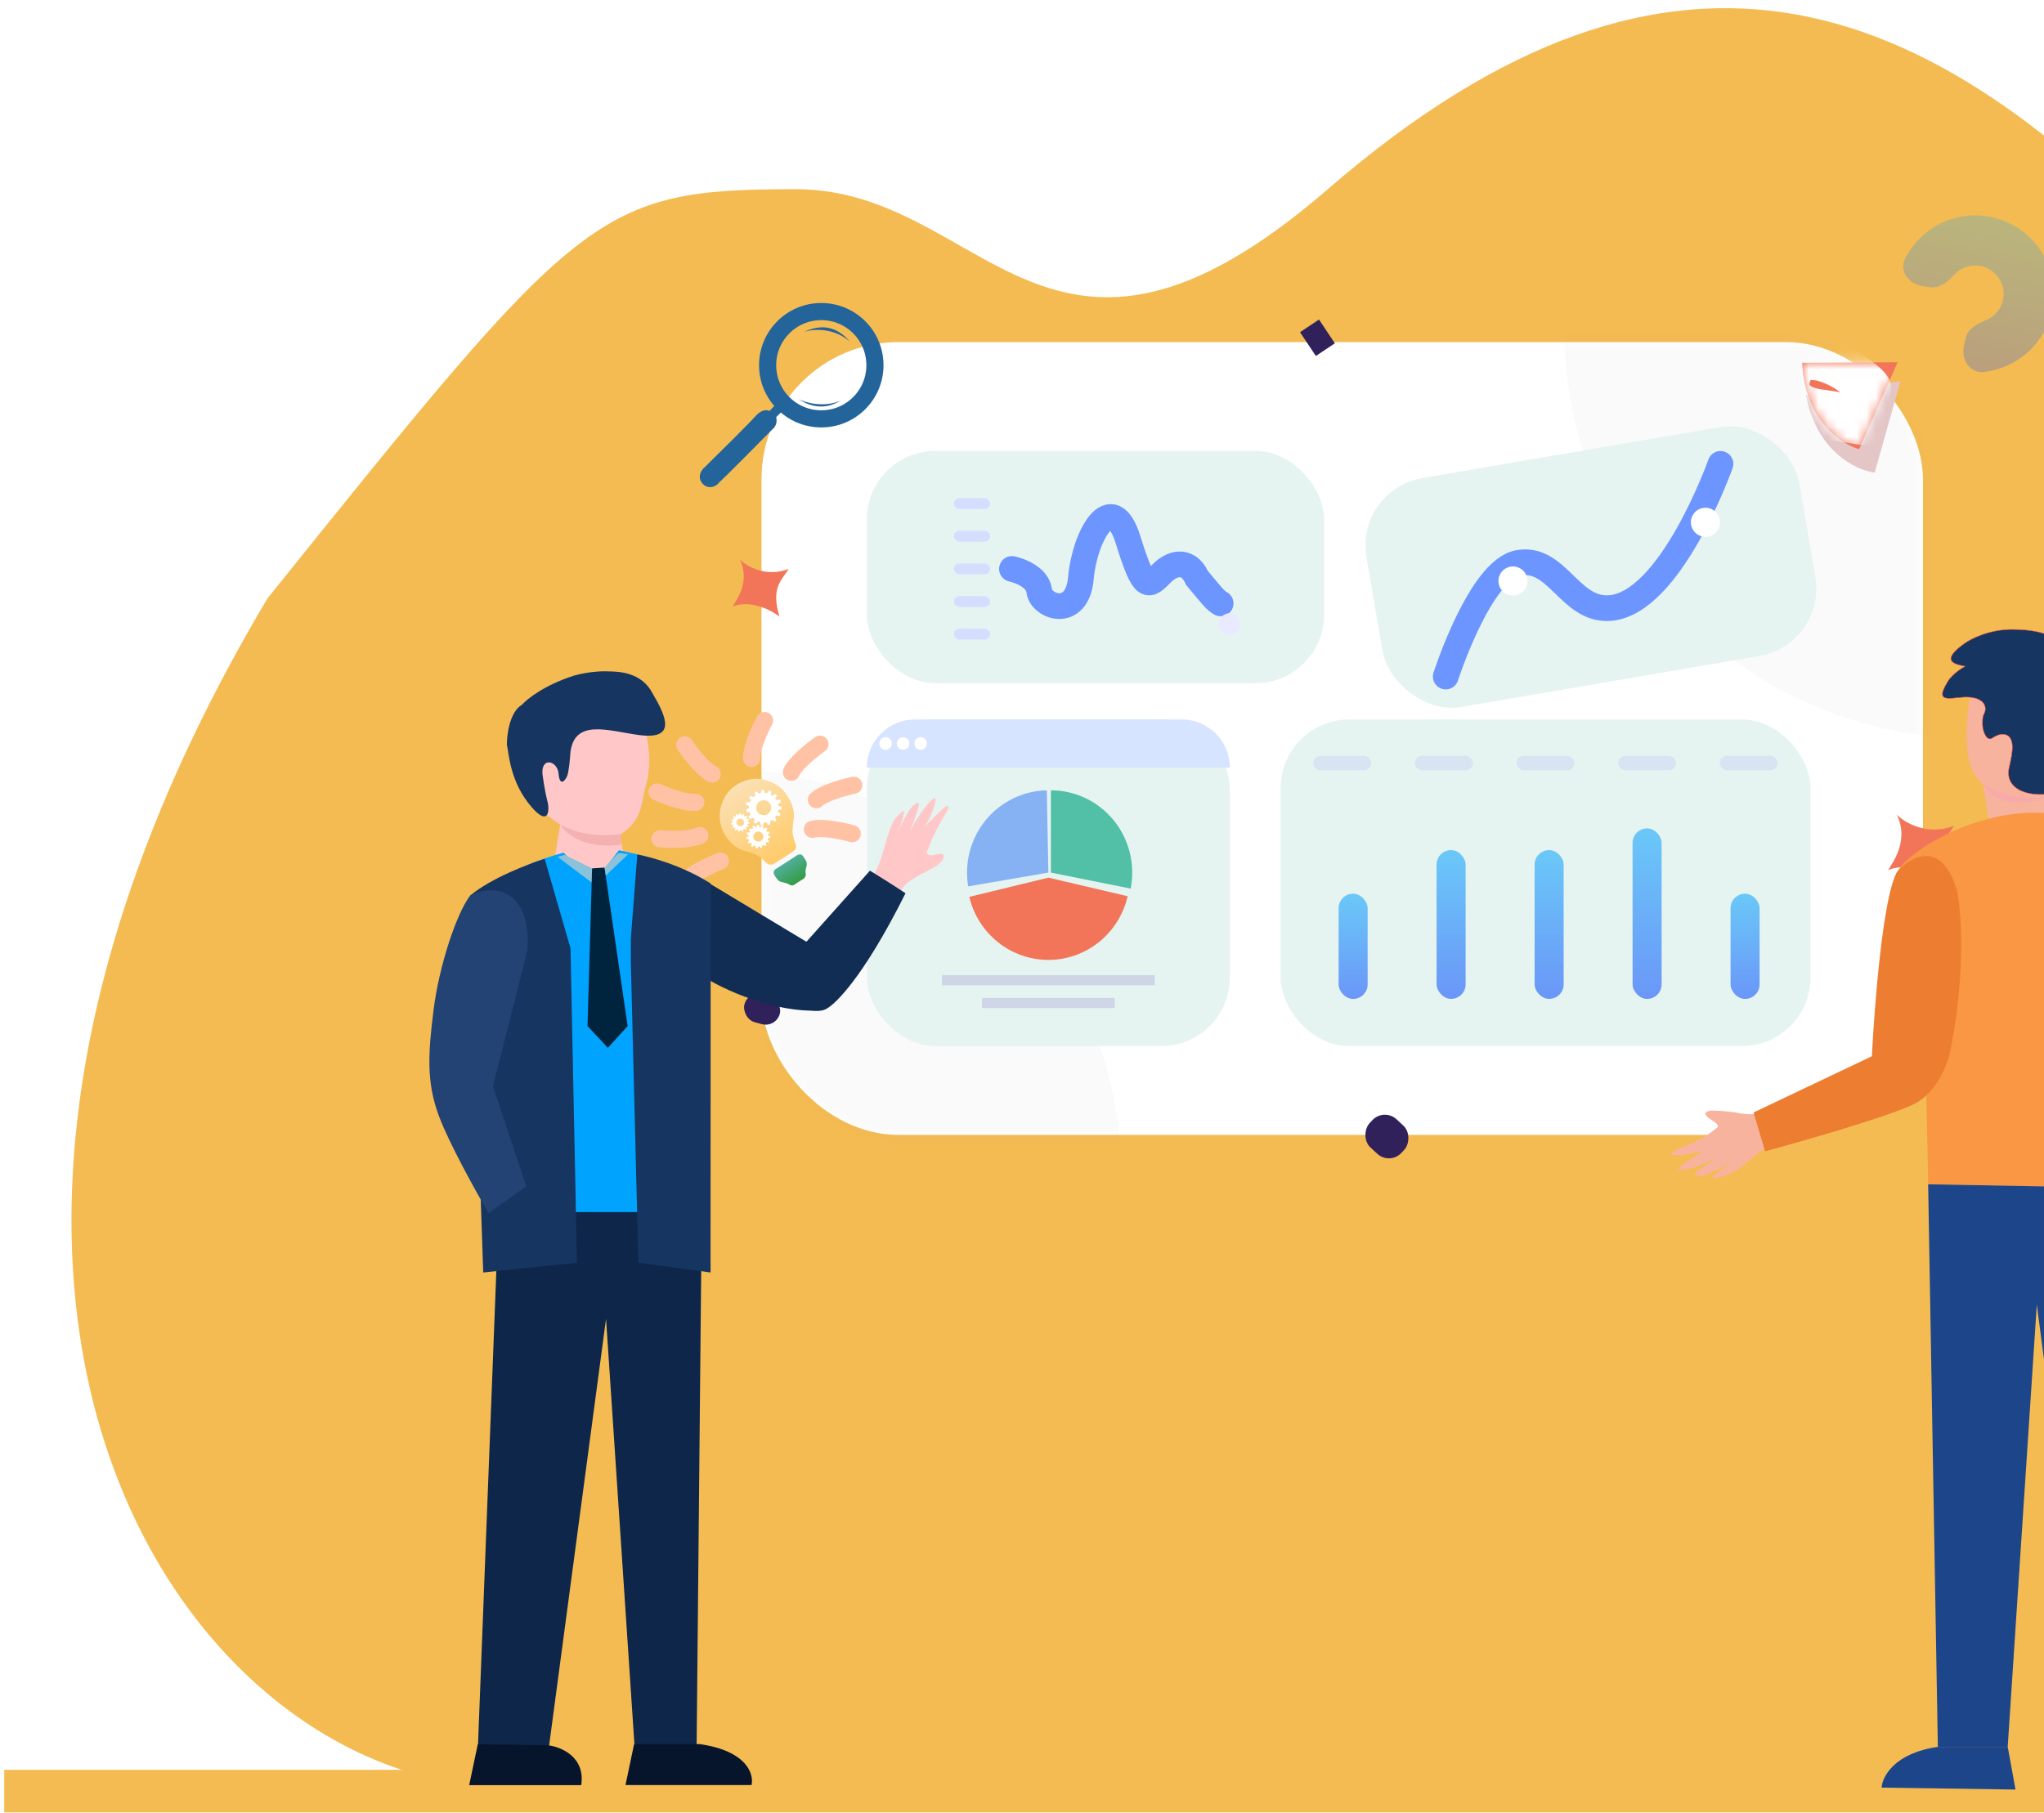 <svg width="213" height="189" viewBox="0 0 213 189" fill="none" xmlns="http://www.w3.org/2000/svg">
<rect x="2.226" y="186.259" width="261.129" height="0.87" fill="#C4C4C4" stroke="#F4BB53" stroke-width="3.57"/>
<path d="M138.366 19.72C109.091 45.063 102.709 19.72 82.933 19.72C62.164 19.72 60.488 21.804 28.212 61.949L27.863 62.383C-16.241 136.529 20.079 186.253 52.66 186.253H217.973C263.073 186.253 263.153 122.111 251.918 99.358C239.219 73.638 247.344 49.437 229.208 29.528C201.974 -0.369 174.96 -11.958 138.366 19.72Z" fill="#F4BB53"/>
<path fill-rule="evenodd" clip-rule="evenodd" d="M146.938 75.276C146.938 75.873 146.891 76.457 146.803 77.025C146.27 80.391 144.22 83.284 141.333 85.062H127.915C127.429 84.762 126.967 84.433 126.527 84.071C125.584 83.289 124.765 82.371 124.103 81.35C123.57 80.523 123.142 79.63 122.838 78.683C122.75 78.403 122.668 78.124 122.603 77.84C122.533 77.556 122.48 77.272 122.434 76.98C122.346 76.424 122.305 75.852 122.305 75.272C122.305 74.366 122.416 73.486 122.621 72.638H146.628C146.78 73.267 146.879 73.918 146.92 74.58C146.932 74.811 146.938 75.041 146.938 75.276Z" fill="#F67459"/>
<path fill-rule="evenodd" clip-rule="evenodd" d="M146.936 75.271C146.936 75.868 146.889 76.453 146.801 77.02C146.268 80.387 144.219 83.28 141.331 85.058H127.908C127.422 84.758 126.959 84.428 126.52 84.066C125.577 83.284 124.757 82.367 124.095 81.35C124.036 81.264 123.937 81.169 123.808 81.078C123.855 81.095 123.908 81.111 123.954 81.124C127.275 82.161 131.551 82.626 135.287 81.827C141.7 80.457 142.262 76.486 141.033 72.642H146.62C146.772 73.271 146.872 73.921 146.913 74.584C146.93 74.811 146.936 75.041 146.936 75.271Z" fill="#F67459"/>
<path fill-rule="evenodd" clip-rule="evenodd" d="M146.402 72.641C146.402 72.641 145.196 73.065 142.285 73.394C141.483 73.485 140.552 73.567 139.48 73.633C138.098 73.715 136.487 73.769 134.619 73.769C132.856 73.769 131.316 73.719 129.986 73.645C129.775 73.633 129.576 73.62 129.377 73.608C124.698 73.295 122.829 72.641 122.829 72.641C136.762 72.262 146.402 72.641 146.402 72.641Z" fill="#1B1A60"/>
<path d="M117.809 64.187C125.892 63.792 135.104 68.15 135.104 68.15C135.104 68.15 127.022 64.981 130.026 64.187C133.037 63.393 141.072 64.866 141.072 64.866L142.431 66.961L136.416 71.451L130.776 71.583L117.809 64.187Z" fill="url(#paint0_linear_1848_7226)"/>
<path d="M130.969 72.114C130.969 72.64 121.007 77.003 115.367 76.077C114.682 75.962 114.348 75.595 114.301 75.081C114.143 73.373 117.112 70.081 120.439 69.471C122.372 69.118 124.685 69.504 126.647 70.085C129.078 70.805 130.969 71.826 130.969 72.114Z" fill="url(#paint1_linear_1848_7226)"/>
<path opacity="0.5" d="M118.369 69.205C123.635 68.279 131.658 72.95 131.658 72.95L132.279 72.111L122.504 68.147L118.369 69.205Z" fill="url(#paint2_linear_1848_7226)"/>
<path d="M157.284 70.13C157.284 70.764 146.092 73.571 140.68 72.073C140.44 72.007 140.206 71.929 139.989 71.847C134.912 69.867 140.177 67.093 140.177 67.093H142.994C146.742 66.883 149.547 67.044 151.632 67.385C156.148 68.118 157.284 69.682 157.284 70.13Z" fill="url(#paint3_linear_1848_7226)"/>
<path d="M127.246 64.19C131.575 61.725 141.074 64.861 141.074 64.861C141.074 64.861 130.655 66.388 128.822 65.425C126.995 64.462 127.246 64.19 127.246 64.19Z" fill="url(#paint4_linear_1848_7226)"/>
<path opacity="0.4" d="M121.834 68.377C121.91 68.665 121.641 68.97 121.12 69.274L121.834 68.377Z" fill="url(#paint5_linear_1848_7226)"/>
<path opacity="0.4" d="M120.693 67.382C120.412 67.316 120.043 67.217 119.563 67.086C119.388 67.036 119.212 66.995 119.037 66.958C119.651 67.061 120.225 67.197 120.693 67.382Z" fill="url(#paint6_linear_1848_7226)"/>
<path d="M153.011 72.792C153.028 73.273 152.771 73.632 152.337 73.883C150.627 74.879 146.205 74.22 145.262 73.134C144.653 72.43 144.472 71.911 144.513 71.537C144.589 70.747 145.614 70.57 145.614 70.57C145.614 70.57 145.321 69.911 145.977 69.306C146.035 69.249 146.106 69.195 146.182 69.142C146.598 68.849 148.044 69.084 149.497 69.656C151.225 70.335 152.97 71.487 153.011 72.792Z" fill="url(#paint7_linear_1848_7226)"/>
<path opacity="0.5" d="M151.301 72.378C151.026 72.16 145.468 70.028 144.507 71.53C144.583 70.74 145.608 70.563 145.608 70.563C145.608 70.563 145.315 69.905 145.971 69.3C145.755 70.555 150.282 71.555 151.301 72.378Z" fill="url(#paint8_linear_1848_7226)"/>
<path opacity="0.4" d="M151.6 72.473C151.559 72.461 151.477 72.436 151.349 72.395C151.477 72.436 151.565 72.461 151.6 72.473Z" fill="url(#paint9_linear_1848_7226)"/>
<path opacity="0.5" d="M152.736 72.674C152.747 73.131 152.507 73.468 152.097 73.707C152.449 72.843 152.402 71.349 149.415 69.715C151.049 70.357 152.7 71.448 152.736 72.674Z" fill="url(#paint10_linear_1848_7226)"/>
<path d="M140.743 64.186C139.238 64.055 138.488 64.981 137.358 64.318C137.358 64.318 135.853 63.66 135.103 62.733C135.015 62.631 134.968 62.536 134.951 62.45C134.804 61.779 136.421 61.593 136.784 60.91C136.79 60.902 136.796 60.894 136.796 60.886C137.059 60.334 138.605 59.972 140.351 60.301C140.567 61.244 140.433 61.762 140.31 62.013L141.294 60.548C141.745 60.696 142.19 60.894 142.623 61.153C145.065 62.598 142.248 64.318 140.743 64.186Z" fill="url(#paint11_linear_1848_7226)"/>
<path opacity="0.5" d="M140.171 62.593C140.148 62.576 140.084 62.531 139.979 62.466C140.101 62.523 140.159 62.576 140.171 62.593Z" fill="url(#paint12_linear_1848_7226)"/>
<path d="M139.005 62.925C139.321 63.11 139.538 62.85 139.959 62.888C140.387 62.925 141.183 62.439 140.492 62.027C139.801 61.616 138.952 61.727 138.847 61.953C138.741 62.176 138.156 62.213 138.366 62.476C138.583 62.739 139.005 62.925 139.005 62.925Z" fill="#FFF764"/>
<path d="M140.306 62.013C140.248 62.14 140.183 62.194 140.177 62.202L140.306 62.013Z" fill="#FFF764"/>
<path opacity="0.4" d="M151.638 67.384C143.984 69.215 141.454 71.216 140.68 72.076C140.44 72.01 140.206 71.932 139.989 71.849C134.912 69.87 140.177 67.096 140.177 67.096H142.994C146.748 66.882 149.553 67.042 151.638 67.384Z" fill="url(#paint13_linear_1848_7226)"/>
<path opacity="0.4" d="M142.194 65.401C142.363 65.314 142.574 65.199 142.832 65.055C142.92 65.006 143.014 64.956 143.113 64.915C142.738 65.059 142.41 65.224 142.194 65.401Z" fill="url(#paint14_linear_1848_7226)"/>
<path d="M139.181 68.216C145.576 68.582 155.228 66.067 153.975 65.508C152.903 65.026 147 63.512 145.02 64.026C144.575 64.141 144.212 64.347 143.972 64.697C143.972 64.697 142.783 64.886 141.424 65.22C140.803 65.372 140.13 65.561 139.503 65.779C138.911 65.985 138.361 66.22 137.945 66.479C137.359 66.841 137.037 67.244 137.242 67.668C137.242 67.668 137.242 67.668 137.242 67.672C137.395 67.977 138.097 68.15 139.181 68.216Z" fill="url(#paint15_linear_1848_7226)"/>
<path opacity="0.4" d="M151.58 65.323C151.522 65.315 151.434 65.303 151.322 65.291C151.434 65.307 151.522 65.315 151.58 65.323Z" fill="url(#paint16_linear_1848_7226)"/>
<path opacity="0.5" d="M141.426 65.222C144.794 64.547 149.883 65.115 151.295 65.288C149.86 65.099 144.852 64.411 145.016 64.024C144.571 64.14 144.208 64.345 143.968 64.695C143.968 64.699 142.779 64.885 141.426 65.222Z" fill="url(#paint17_linear_1848_7226)"/>
<path d="M139.089 68.298C138.111 68.211 137.625 68.812 136.893 68.384C136.893 68.384 135.915 67.956 135.429 67.355C135.37 67.29 135.341 67.224 135.329 67.17C135.235 66.734 136.284 66.615 136.518 66.17C136.518 66.166 136.524 66.158 136.524 66.154C136.694 65.796 137.701 65.561 138.831 65.775C138.972 66.388 138.884 66.726 138.802 66.886L139.441 65.936C139.733 66.03 140.026 66.162 140.307 66.326C141.9 67.269 140.067 68.384 139.089 68.298Z" fill="url(#paint18_linear_1848_7226)"/>
<path opacity="0.5" d="M138.722 67.268C138.71 67.26 138.663 67.227 138.598 67.186C138.675 67.227 138.71 67.26 138.722 67.268Z" fill="url(#paint19_linear_1848_7226)"/>
<path d="M137.956 67.481C138.161 67.601 138.302 67.432 138.577 67.457C138.852 67.481 139.374 67.164 138.923 66.897C138.472 66.629 137.921 66.704 137.851 66.847C137.781 66.992 137.4 67.016 137.54 67.185C137.681 67.358 137.956 67.481 137.956 67.481Z" fill="#FFF764"/>
<path d="M138.81 66.891C138.769 66.974 138.733 67.011 138.728 67.015L138.81 66.891Z" fill="#FFF764"/>
<path d="M141.349 78.011C140.078 78.328 138.725 78.307 137.378 78.056C132.066 77.06 126.959 72.459 128.399 70.887C129.337 69.87 130.443 69.376 131.509 69.179C133.741 68.759 135.808 69.619 135.808 69.619C135.808 69.619 137.114 68.928 139.744 69.171C139.984 69.191 140.242 69.224 140.505 69.261C141.94 69.475 143.545 70.99 144.271 72.722C145.15 74.784 144.769 77.155 141.349 78.011Z" fill="url(#paint20_linear_1848_7226)"/>
<path opacity="0.5" d="M139.792 76.138C139.956 75.743 137.021 69.142 131.516 69.175C133.748 68.755 135.815 69.615 135.815 69.615C135.815 69.615 137.121 68.924 139.751 69.167C136.073 69.739 140.412 74.653 139.792 76.138Z" fill="url(#paint21_linear_1848_7226)"/>
<path opacity="0.4" d="M140.014 76.484C139.984 76.443 139.92 76.344 139.832 76.2C139.926 76.344 139.99 76.443 140.014 76.484Z" fill="url(#paint22_linear_1848_7226)"/>
<path opacity="0.5" d="M141.232 77.676C140.031 77.977 138.754 77.956 137.484 77.717C140.342 77.511 144.266 76.528 144.002 72.676C144.822 74.631 144.459 76.87 141.232 77.676Z" fill="url(#paint23_linear_1848_7226)"/>
<path d="M125.368 69.398C122.112 71.296 109.045 73.238 108.454 72.197C107.874 71.176 109.824 65.624 114.72 66.007C115.622 66.077 116.624 66.349 117.731 66.884C117.731 66.884 119.3 66.785 121.087 66.867C121.819 66.9 122.58 66.966 123.289 67.077C123.91 67.176 124.478 67.312 124.946 67.497C125.544 67.736 125.971 68.057 126.088 68.489C126.088 68.489 126.088 68.489 126.088 68.493C126.159 68.793 125.895 69.094 125.368 69.398Z" fill="url(#paint24_linear_1848_7226)"/>
<path opacity="0.4" d="M110.841 70.862C110.882 70.825 110.952 70.772 111.046 70.706C110.958 70.776 110.887 70.825 110.841 70.862Z" fill="url(#paint25_linear_1848_7226)"/>
<path opacity="0.5" d="M121.077 66.877C116.474 66.93 112.21 69.848 111.068 70.692C112.193 69.82 116.046 66.708 114.717 66.013C115.619 66.083 116.62 66.354 117.727 66.889C117.721 66.889 119.297 66.795 121.077 66.877Z" fill="url(#paint26_linear_1848_7226)"/>
<rect x="79.354" y="35.657" width="121.032" height="82.635" rx="14.28" fill="white"/>
<mask id="mask0_1848_7226" style="mask-type:alpha" maskUnits="userSpaceOnUse" x="79" y="35" width="122" height="84">
<rect x="79.354" y="35.652" width="121.032" height="82.635" rx="14.28" fill="white"/>
</mask>
<g mask="url(#mask0_1848_7226)">
<circle cx="205.785" cy="34.196" r="24.927" stroke="black" stroke-opacity="0.02" stroke-width="35.701"/>
<circle cx="74.1" cy="122.817" r="24.927" stroke="black" stroke-opacity="0.02" stroke-width="35.701"/>
</g>
<rect x="133.447" y="74.994" width="55.221" height="34.04" rx="7.14" fill="#E6F4F1"/>
<rect opacity="0.54" x="139.492" y="93.152" width="3.026" height="10.969" rx="1.513" fill="url(#paint27_linear_1848_7226)"/>
<rect opacity="0.54" x="170.126" y="86.342" width="3.026" height="17.777" rx="1.513" fill="url(#paint28_linear_1848_7226)"/>
<rect opacity="0.54" x="149.703" y="88.608" width="3.026" height="15.507" rx="1.513" fill="url(#paint29_linear_1848_7226)"/>
<rect opacity="0.54" x="180.337" y="93.152" width="3.026" height="10.969" rx="1.513" fill="url(#paint30_linear_1848_7226)"/>
<rect opacity="0.54" x="159.919" y="88.608" width="3.026" height="15.507" rx="1.513" fill="url(#paint31_linear_1848_7226)"/>
<rect x="136.842" y="78.781" width="6.052" height="1.513" rx="0.756" fill="#D9E4F3"/>
<rect x="147.432" y="78.781" width="6.052" height="1.513" rx="0.756" fill="#D9E4F3"/>
<rect x="158.02" y="78.781" width="6.052" height="1.513" rx="0.756" fill="#D9E4F3"/>
<rect x="168.614" y="78.781" width="6.052" height="1.513" rx="0.756" fill="#D9E4F3"/>
<rect x="179.204" y="78.781" width="6.052" height="1.513" rx="0.756" fill="#D9E4F3"/>
<rect x="141.187" y="51.032" width="45.765" height="24.206" rx="7.14" transform="rotate(-9.713 141.187 51.032)" fill="#E6F4F1"/>
<path d="M150.657 70.519C150.657 70.519 154.227 59.4 158.223 58.672C162.277 57.933 163.548 63.605 167.664 63.387C174.08 63.048 179.288 48.351 179.288 48.351" stroke="#6C95FF" stroke-width="2.678" stroke-linecap="round"/>
<g filter="url(#filter0_d_1848_7226)">
<circle cx="157.662" cy="58.772" r="1.513" transform="rotate(-9.713 157.662 58.772)" fill="white"/>
</g>
<g filter="url(#filter1_d_1848_7226)">
<circle cx="177.718" cy="52.652" r="1.513" transform="rotate(-9.713 177.718 52.652)" fill="white"/>
</g>
<path d="M198.038 39.733L188.193 41.203C189.301 47.059 193.43 49.019 195.356 49.266L198.038 39.733Z" fill="#E4C6C7"/>
<path d="M197.749 37.762L187.795 37.813C188.057 43.769 191.865 46.296 193.735 46.816L197.749 37.762Z" fill="#F27559"/>
<mask id="mask1_1848_7226" style="mask-type:alpha" maskUnits="userSpaceOnUse" x="187" y="37" width="11" height="10">
<path d="M197.749 37.765L187.795 37.816C188.057 43.772 191.864 46.299 193.735 46.819L197.749 37.765Z" fill="#F27559"/>
</mask>
<g mask="url(#mask1_1848_7226)">
<path d="M192.961 37.852L193.646 36.702L193.431 36.574L193.183 36.532L192.961 37.852ZM195.746 40.461L197.079 40.581L195.746 40.461ZM189.555 38.34L189.887 37.043L189.81 37.023L189.732 37.013L189.555 38.34ZM187.794 38.516L188.861 39.324L189.234 38.831L189.101 38.227L187.794 38.516ZM190.139 41.986L190.351 40.664L190.308 40.657L190.264 40.653L190.139 41.986ZM193.932 45.029L193.747 46.355L193.932 45.029ZM189.865 44.312L189.111 45.418L189.316 45.558L189.557 45.615L189.865 44.312ZM192.275 39.002C192.713 39.263 193.361 39.694 193.875 40.126C194.135 40.344 194.317 40.526 194.419 40.656C194.575 40.855 194.379 40.712 194.412 40.341L197.079 40.581C197.145 39.85 196.736 39.272 196.525 39.004C196.26 38.665 195.921 38.347 195.596 38.075C194.94 37.524 194.164 37.011 193.646 36.702L192.275 39.002ZM194.412 40.341C194.401 40.47 194.381 40.492 194.4 40.452C194.424 40.401 194.511 40.254 194.711 40.149C194.912 40.044 195.082 40.058 195.134 40.067C195.172 40.074 195.13 40.074 194.993 39.994L193.638 42.303C194.174 42.617 195.068 42.983 195.95 42.523C196.824 42.066 197.029 41.139 197.079 40.581L194.412 40.341ZM194.993 39.994C194.88 39.927 194.713 39.799 194.406 39.547C194.126 39.318 193.765 39.017 193.347 38.712C192.497 38.092 191.373 37.422 189.887 37.043L189.224 39.637C190.278 39.906 191.094 40.383 191.769 40.875C192.113 41.126 192.41 41.373 192.709 41.618C192.98 41.84 193.311 42.111 193.638 42.303L194.993 39.994ZM189.732 37.013C188.941 36.907 188.321 36.894 187.847 36.987C187.618 37.033 187.294 37.127 187.005 37.36C186.68 37.623 186.34 38.142 186.486 38.805L189.101 38.227C189.158 38.488 189.13 38.754 189.03 38.987C188.934 39.21 188.794 39.357 188.689 39.442C188.584 39.527 188.491 39.57 188.443 39.589C188.417 39.6 188.397 39.606 188.385 39.609C188.378 39.611 188.374 39.612 188.37 39.613C188.367 39.614 188.366 39.614 188.366 39.614C188.366 39.614 188.367 39.614 188.37 39.614C188.373 39.613 188.377 39.612 188.383 39.612C188.394 39.61 188.411 39.608 188.433 39.607C188.479 39.604 188.542 39.601 188.628 39.603C188.801 39.605 189.045 39.623 189.379 39.667L189.732 37.013ZM186.726 37.709C186.252 38.334 185.597 39.579 186.009 40.899C186.476 42.392 187.991 43.129 190.014 43.319L190.264 40.653C189.448 40.576 188.998 40.413 188.769 40.28C188.66 40.217 188.611 40.167 188.59 40.143C188.572 40.12 188.567 40.108 188.565 40.101C188.559 40.082 188.543 40 188.595 39.829C188.647 39.659 188.747 39.475 188.861 39.324L186.726 37.709ZM189.927 43.307C193.601 43.898 193.671 43.818 194.807 44.191L195.641 41.646C194.238 41.186 193.772 41.213 190.351 40.664L189.927 43.307ZM194.807 44.191C194.825 44.197 194.644 44.117 194.727 43.856C194.772 43.713 194.865 43.671 194.841 43.681C194.796 43.701 194.587 43.769 194.117 43.703L193.747 46.355C195.286 46.57 196.82 46.109 197.278 44.668C197.692 43.368 196.891 42.056 195.641 41.646L194.807 44.191ZM194.117 43.703C192.128 43.425 190.639 43.119 190.173 43.009L189.557 45.615C190.116 45.747 191.688 46.067 193.747 46.355L194.117 43.703ZM190.619 43.206C189.526 42.461 188.383 41.577 187.488 40.718C187.04 40.288 186.677 39.886 186.416 39.529C186.144 39.156 186.043 38.913 186.017 38.797C186.003 38.733 186.033 38.856 185.934 38.97C185.893 39.018 185.972 38.894 186.477 38.791C187.488 38.585 189.423 38.614 192.739 39.172L193.183 36.532C189.825 35.967 187.47 35.856 185.942 36.167C185.177 36.324 184.424 36.623 183.909 37.218C183.337 37.88 183.251 38.675 183.401 39.366C183.54 40.005 183.883 40.6 184.254 41.108C184.637 41.632 185.117 42.153 185.634 42.65C186.669 43.642 187.939 44.619 189.111 45.418L190.619 43.206Z" fill="white"/>
</g>
<path opacity="0.24" d="M200.322 29.816C198.895 29.604 197.876 28.242 198.525 26.954C198.865 26.279 199.299 25.651 199.817 25.089C200.929 23.882 202.379 23.038 203.978 22.666C205.576 22.293 207.25 22.411 208.781 23.002C210.312 23.593 211.63 24.632 212.563 25.982C213.497 27.332 214.002 28.931 214.015 30.573C214.027 32.214 213.546 33.821 212.633 35.185C211.72 36.55 210.418 37.608 208.896 38.222C208.188 38.508 207.447 38.692 206.695 38.772C205.261 38.924 204.346 37.489 204.652 36.08L204.831 35.256C205.038 34.301 206.036 33.745 206.941 33.38C207.492 33.157 207.963 32.775 208.293 32.281C208.623 31.788 208.797 31.206 208.793 30.613C208.788 30.019 208.605 29.44 208.268 28.952C207.93 28.463 207.453 28.088 206.899 27.874C206.345 27.66 205.74 27.617 205.162 27.752C204.583 27.887 204.059 28.192 203.656 28.629C202.994 29.346 202.122 30.084 201.156 29.94L200.322 29.816Z" fill="url(#paint32_linear_1848_7226)"/>
<rect x="90.326" y="47.001" width="47.656" height="24.206" rx="7.14" fill="#E6F4F1"/>
<path d="M105.452 59.301C106.334 59.49 108.137 60.209 108.288 61.57C108.478 63.272 112.26 64.596 112.638 60.246C113.016 55.897 115.847 50.773 117.555 56.275C119.257 61.759 119.635 61.192 121.148 59.679C121.905 58.922 123.682 57.977 124.741 60.246C126.254 62.062 126.632 62.579 127.2 62.894" stroke="#6C95FF" stroke-width="2.678" stroke-linecap="round"/>
<g filter="url(#filter2_d_1848_7226)">
<circle cx="128.143" cy="63.27" r="1.135" fill="#E9EAFF"/>
</g>
<rect x="99.398" y="51.923" width="3.782" height="1.135" rx="0.567" fill="#D5DEFF"/>
<rect x="99.398" y="55.323" width="3.782" height="1.135" rx="0.567" fill="#D5DEFF"/>
<rect x="99.398" y="58.733" width="3.782" height="1.135" rx="0.567" fill="#D5DEFF"/>
<rect x="99.398" y="62.134" width="3.782" height="1.135" rx="0.567" fill="#D5DEFF"/>
<rect x="99.398" y="65.535" width="3.782" height="1.135" rx="0.567" fill="#D5DEFF"/>
<path d="M80.893 90.541C80.536 90.759 80.598 91.047 80.673 91.164C80.783 91.367 81.057 91.794 81.273 91.879C81.286 91.884 81.299 91.889 81.313 91.893C81.641 91.998 82.013 92.038 82.302 92.224C82.514 92.361 82.728 92.26 82.809 92.193C82.987 92.068 83.41 91.781 83.675 91.635C83.903 91.509 83.968 91.286 83.975 91.147C83.977 91.106 83.972 91.08 83.96 91.041C83.88 90.787 84.003 90.493 84.058 90.232C84.101 90.026 84.04 89.816 83.981 89.7L83.677 89.229C83.513 88.975 83.207 89.061 83.075 89.136C82.496 89.514 81.249 90.324 80.893 90.541Z" fill="url(#paint33_linear_1848_7226)"/>
<path d="M77.63 88.704C78.629 88.867 79.348 89.412 79.582 89.665C80.011 90.233 80.447 90.163 80.611 90.057C81.201 89.688 82.405 88.926 82.508 88.835C82.636 88.722 83.146 88.549 82.874 87.886C82.602 87.223 82.735 87.309 82.617 86.981C82.523 86.719 82.654 85.675 82.732 85.185C82.765 85.019 82.757 84.492 82.466 83.712C81.727 82.203 81.08 81.704 79.679 81.287C78.278 80.871 76.422 81.601 75.608 82.963C74.794 84.325 74.929 85.619 75.253 86.434C75.576 87.25 76.391 88.37 77.63 88.704Z" fill="url(#paint34_linear_1848_7226)"/>
<path d="M80.78 82.75L80.352 83.025L80.723 83.361L80.976 82.934L80.78 82.75Z" fill="white"/>
<path d="M80.126 82.394L79.835 82.811L80.305 82.981L80.377 82.49L80.126 82.394Z" fill="white"/>
<path d="M79.367 82.332L79.238 82.824L79.738 82.82L79.636 82.335L79.367 82.332Z" fill="white"/>
<path d="M78.623 82.616L78.771 83.103L79.195 82.838L78.854 82.478L78.623 82.616Z" fill="white"/>
<path d="M78.05 83.143L78.348 83.556L78.663 83.167L78.223 82.938L78.05 83.143Z" fill="white"/>
<path d="M77.738 83.864L78.185 84.106L78.3 83.62L77.805 83.604L77.738 83.864Z" fill="white"/>
<path d="M77.803 84.639L78.311 84.665L78.205 84.177L77.751 84.375L77.803 84.639Z" fill="white"/>
<path d="M78.09 85.348L78.587 85.242L78.36 84.797L77.972 85.106L78.09 85.348Z" fill="white"/>
<path d="M78.73 85.871L79.128 85.554L78.725 85.257L78.517 85.707L78.73 85.871Z" fill="white"/>
<path d="M79.519 86.023L79.68 85.541L79.181 85.511L79.251 86.002L79.519 86.023Z" fill="white"/>
<path d="M80.276 85.924L80.262 85.416L79.783 85.56L80.017 85.997L80.276 85.924Z" fill="white"/>
<path d="M80.909 85.477L80.698 85.015L80.313 85.334L80.698 85.645L80.909 85.477Z" fill="white"/>
<path d="M81.348 84.84L80.965 84.505L80.745 84.954L81.225 85.079L81.348 84.84Z" fill="white"/>
<path d="M81.448 84.097L80.961 83.95L80.946 84.45L81.435 84.366L81.448 84.097Z" fill="white"/>
<path d="M81.29 83.339L80.787 83.415L80.988 83.873L81.393 83.587L81.29 83.339Z" fill="white"/>
<path fill-rule="evenodd" clip-rule="evenodd" d="M80.418 85.482C81.133 85.022 81.339 84.069 80.879 83.355C80.419 82.64 79.466 82.434 78.752 82.894C78.037 83.355 77.831 84.307 78.291 85.021C78.751 85.736 79.704 85.942 80.418 85.482ZM80.004 84.845C80.367 84.611 80.472 84.127 80.238 83.764C80.004 83.4 79.52 83.295 79.157 83.529C78.793 83.763 78.688 84.248 78.922 84.611C79.156 84.974 79.641 85.079 80.004 84.845Z" fill="white"/>
<path d="M79.398 86.02L79.203 86.296L79.514 86.41L79.564 86.085L79.398 86.02Z" fill="white"/>
<path d="M78.904 85.963L78.828 86.292L79.16 86.279L79.082 85.959L78.904 85.963Z" fill="white"/>
<path d="M78.424 86.109L78.467 86.444L78.774 86.318L78.591 86.044L78.424 86.109Z" fill="white"/>
<path d="M78.035 86.471L78.247 86.734L78.442 86.466L78.143 86.329L78.035 86.471Z" fill="white"/>
<path d="M77.811 86.932L78.096 87.112L78.194 86.795L77.866 86.762L77.811 86.932Z" fill="white"/>
<path d="M77.797 87.449L78.133 87.487L78.083 87.159L77.774 87.272L77.797 87.449Z" fill="white"/>
<path d="M78.03 87.914L78.349 87.804L78.163 87.529L77.932 87.764L78.03 87.914Z" fill="white"/>
<path d="M78.382 88.281L78.662 88.093L78.411 87.875L78.249 88.162L78.382 88.281Z" fill="white"/>
<path d="M78.905 88.443L79.072 88.149L78.75 88.067L78.733 88.396L78.905 88.443Z" fill="white"/>
<path d="M79.43 88.342L79.409 88.005L79.095 88.11L79.259 88.396L79.43 88.342Z" fill="white"/>
<path d="M79.874 88.093L79.739 87.783L79.48 87.991L79.733 88.202L79.874 88.093Z" fill="white"/>
<path d="M80.151 87.666L79.906 87.434L79.748 87.726L80.063 87.822L80.151 87.666Z" fill="white"/>
<path d="M80.265 87.163L79.946 87.052L79.923 87.383L80.249 87.341L80.265 87.163Z" fill="white"/>
<path d="M80.145 86.681L79.809 86.711L79.924 87.022L80.204 86.849L80.145 86.681Z" fill="white"/>
<path d="M79.855 86.25L79.564 86.422L79.802 86.654L79.98 86.377L79.855 86.25Z" fill="white"/>
<path fill-rule="evenodd" clip-rule="evenodd" d="M79.862 87.787C80.189 87.326 80.079 86.688 79.618 86.362C79.157 86.036 78.519 86.145 78.193 86.607C77.867 87.068 77.976 87.706 78.437 88.032C78.898 88.358 79.536 88.248 79.862 87.787ZM79.451 87.501C79.616 87.267 79.561 86.942 79.326 86.776C79.092 86.611 78.767 86.666 78.602 86.901C78.436 87.135 78.492 87.46 78.726 87.625C78.96 87.791 79.285 87.736 79.451 87.501Z" fill="white"/>
<path d="M77.421 84.831L77.272 85.042L77.51 85.13L77.549 84.88L77.421 84.831Z" fill="white"/>
<path d="M77.053 84.79L76.995 85.042L77.249 85.032L77.19 84.787L77.053 84.79Z" fill="white"/>
<path d="M76.681 84.897L76.714 85.153L76.949 85.056L76.809 84.847L76.681 84.897Z" fill="white"/>
<path d="M76.381 85.173L76.544 85.375L76.693 85.169L76.464 85.064L76.381 85.173Z" fill="white"/>
<path d="M76.211 85.534L76.43 85.672L76.504 85.429L76.253 85.404L76.211 85.534Z" fill="white"/>
<path d="M76.201 85.932L76.459 85.961L76.42 85.709L76.183 85.796L76.201 85.932Z" fill="white"/>
<path d="M76.384 86.29L76.629 86.206L76.486 85.996L76.309 86.176L76.384 86.29Z" fill="white"/>
<path d="M76.646 86.572L76.861 86.428L76.668 86.261L76.544 86.481L76.646 86.572Z" fill="white"/>
<path d="M77.046 86.69L77.173 86.465L76.927 86.401L76.914 86.654L77.046 86.69Z" fill="white"/>
<path d="M77.453 86.613L77.438 86.355L77.197 86.435L77.323 86.654L77.453 86.613Z" fill="white"/>
<path d="M77.794 86.423L77.69 86.186L77.492 86.345L77.686 86.506L77.794 86.423Z" fill="white"/>
<path d="M78.004 86.091L77.816 85.913L77.695 86.137L77.936 86.21L78.004 86.091Z" fill="white"/>
<path d="M78.093 85.708L77.849 85.623L77.831 85.877L78.081 85.844L78.093 85.708Z" fill="white"/>
<path d="M77.997 85.335L77.739 85.358L77.827 85.597L78.042 85.465L77.997 85.335Z" fill="white"/>
<path d="M77.775 85.01L77.552 85.142L77.734 85.319L77.871 85.107L77.775 85.01Z" fill="white"/>
<path fill-rule="evenodd" clip-rule="evenodd" d="M77.772 86.178C78.022 85.825 77.938 85.336 77.585 85.086C77.231 84.836 76.742 84.92 76.493 85.273C76.243 85.627 76.327 86.116 76.68 86.365C77.033 86.615 77.522 86.531 77.772 86.178ZM77.465 85.957C77.592 85.777 77.55 85.529 77.37 85.402C77.19 85.275 76.942 85.317 76.815 85.497C76.688 85.677 76.73 85.925 76.91 86.052C77.09 86.179 77.338 86.137 77.465 85.957Z" fill="white"/>
<path d="M78.322 79.055C78.285 78.138 78.947 76.482 79.671 75.101" stroke="#FFC2A4" stroke-width="1.785" stroke-linecap="round"/>
<path d="M71.471 91.863C72.043 91.145 73.626 90.324 75.077 89.753" stroke="#FFC2A4" stroke-width="1.785" stroke-linecap="round"/>
<path d="M74.22 80.675C73.392 80.279 72.237 78.921 71.355 77.635" stroke="#FFC2A4" stroke-width="1.785" stroke-linecap="round"/>
<path d="M84.66 86.442C85.547 86.206 87.308 86.488 88.814 86.893" stroke="#FFC2A4" stroke-width="1.785" stroke-linecap="round"/>
<path d="M72.505 83.625C71.593 83.725 69.896 83.179 68.468 82.552" stroke="#FFC2A4" stroke-width="1.785" stroke-linecap="round"/>
<path d="M85.074 83.356C85.753 82.738 87.446 82.18 88.969 81.847" stroke="#FFC2A4" stroke-width="1.785" stroke-linecap="round"/>
<path d="M72.931 87.089C72.106 87.489 70.323 87.546 68.768 87.435" stroke="#FFC2A4" stroke-width="1.785" stroke-linecap="round"/>
<path d="M82.467 80.489C82.847 79.653 84.183 78.473 85.452 77.566" stroke="#FFC2A4" stroke-width="1.785" stroke-linecap="round"/>
<path d="M73.065 50.206C72.69 49.564 73.131 48.959 73.398 48.737C74.909 47.254 78.092 44.104 78.734 43.37C79.376 42.636 79.967 42.71 80.183 42.839C80.509 42.491 81.164 41.809 81.172 41.859C81.181 41.909 81.614 42.325 81.829 42.526C81.648 42.717 81.206 43.174 80.881 43.474C81.064 44.15 80.686 44.617 80.474 44.767C78.828 46.434 75.416 49.873 74.941 50.29C74.503 50.884 73.534 51.009 73.065 50.206Z" fill="#23649A"/>
<path d="M83.806 34.584C84.678 34.299 86.849 34.105 88.558 35.605C87.87 34.824 86.401 33.365 83.806 34.584Z" fill="#23649A"/>
<path d="M83.22 41.614C83.954 41.977 85.859 42.513 87.6 41.757C86.873 42.188 85.351 42.958 83.22 41.614Z" fill="#23649A"/>
<circle cx="85.584" cy="38.068" r="5.592" stroke="#23649A" stroke-width="1.785"/>
<rect x="137.452" y="33.307" width="2.978" height="2.379" transform="rotate(56.36 137.452 33.307)" fill="#30215A"/>
<rect x="144.224" y="115.454" width="4.535" height="4.002" rx="1.785" transform="rotate(42.861 144.224 115.454)" fill="#30215A"/>
<rect x="77.973" y="103.212" width="3.814" height="3.047" rx="1.523" transform="rotate(15.059 77.973 103.212)" fill="#30215A"/>
<path d="M203.634 86.073C200.833 87.153 198.48 85.749 197.654 84.913C199.052 87.739 197.019 90.183 196.767 90.681C198.967 89.797 201.513 91.129 202.511 91.906C201.447 88.385 202.729 87.527 203.634 86.073Z" fill="#F27559"/>
<path d="M82.185 59.298C79.8 60.217 77.797 59.022 77.093 58.31C78.284 60.716 76.553 62.798 76.338 63.221C78.211 62.469 80.379 63.603 81.229 64.264C80.323 61.266 81.415 60.536 82.185 59.298Z" fill="#F27559"/>
<rect x="90.335" y="74.994" width="37.822" height="34.04" rx="7.14" fill="#E6F4F1"/>
<path d="M90.335 80.008C90.335 77.239 92.579 74.994 95.349 74.994H123.144C125.913 74.994 128.157 77.239 128.157 80.008H90.335Z" fill="#D6E4FF"/>
<ellipse cx="92.288" cy="77.498" rx="0.652" ry="0.66" fill="white"/>
<ellipse cx="94.109" cy="77.498" rx="0.652" ry="0.66" fill="white"/>
<ellipse cx="95.938" cy="77.498" rx="0.652" ry="0.66" fill="white"/>
<path d="M117.508 93.415C117.077 95.297 116.03 96.977 114.537 98.182C113.045 99.387 111.194 100.047 109.284 100.054C107.374 100.062 105.518 99.418 104.016 98.225C102.514 97.032 101.453 95.361 101.007 93.483L109.25 91.478L117.508 93.415Z" fill="#F27559"/>
<path d="M109.51 82.376C110.763 82.376 112.001 82.657 113.134 83.199C114.267 83.741 115.267 84.53 116.062 85.51C116.857 86.49 117.428 87.636 117.733 88.866C118.038 90.095 118.069 91.378 117.825 92.622L109.51 90.952V82.376Z" fill="#51C0A6"/>
<path d="M100.893 92.392C100.688 91.175 100.745 89.928 101.06 88.736C101.375 87.543 101.941 86.434 102.72 85.483C103.498 84.532 104.469 83.763 105.568 83.227C106.667 82.691 107.868 82.401 109.088 82.377L109.25 90.952L100.893 92.392Z" fill="#86B2F3"/>
<rect x="98.162" y="101.638" width="22.172" height="1.056" fill="#CED5E7"/>
<rect x="102.337" y="104.016" width="13.825" height="1.056" fill="#CED5E7"/>
<path d="M196.078 186.327L210.031 186.53L209.222 182.081H201.942C197.413 182.728 196.145 185.182 196.078 186.327Z" fill="#1D468A"/>
<path d="M207.718 88.246L206.488 80.87L214.148 80.586L214.432 88.246H207.718Z" fill="#F7B39D"/>
<path d="M222.571 88.863C212.542 79.318 197.497 88.863 197.497 91.491L200.732 114.139L200.935 123.441L223.38 123.845L224.998 97.962C224.593 90.48 224.796 91.693 222.571 88.863Z" fill="#F99744"/>
<path d="M223.372 123.848L200.927 123.443L201.938 182.085H209.218L212.251 135.98L218.317 182.287L222.094 182.611L226.001 182.287L223.372 123.848Z" fill="#1D468A"/>
<path d="M185.362 118.588C184.351 119.329 182.207 120.933 181.722 121.419C181.115 122.025 179.7 122.632 179.498 122.632C179.296 122.632 177.273 123.441 179.498 121.823C179.983 121.5 180.239 121.284 180.306 121.217C179.7 121.554 178.365 122.268 177.88 122.43C177.273 122.632 175.655 122.834 177.475 121.621C178.259 121.098 178.688 120.826 178.906 120.696C177.979 121.119 176.362 121.823 176.06 121.823C175.656 121.823 173.836 122.43 175.858 121.014L177.475 120.003L175.252 120.408C174.443 120.475 173.31 120.408 175.252 119.599C177.193 118.79 177.948 118.318 178.083 118.183L178.891 117.577C179.026 117.509 179.174 117.294 178.689 116.97C178.083 116.566 177.071 115.959 178.285 115.757C179.255 115.757 180.442 115.892 180.913 115.959C181.453 116.094 182.733 116.283 183.542 115.959C184.351 115.636 185.092 117.577 185.362 118.588Z" fill="#F7B39D"/>
<path d="M203.961 92.907C202.343 87.407 199.108 89.267 197.692 90.885C196.236 93.312 195.333 104.703 195.063 110.095L182.729 115.959L183.942 120.003C187.919 118.925 196.56 116.445 199.31 115.15C202.06 113.856 203.152 110.432 203.354 108.882C203.961 105.983 204.931 98.731 203.961 92.907Z" fill="#ED7D31"/>
<path d="M204.979 77.136C204.817 75.842 205.248 72.418 205.585 70.867C208.079 70.395 213.552 69.492 215.493 69.654C217.92 69.856 220.953 76.125 212.864 80.978C206.394 84.86 204.911 80.034 204.979 77.136Z" fill="#F7B39D"/>
<path d="M209.626 65.608C207.361 65.608 205.447 66.552 204.773 67.024C202.045 68.933 203.761 69.248 204.773 69.45C203.64 70.097 203.088 70.799 202.953 71.068C201.335 73.697 203.762 72.484 205.379 72.686C206.997 72.888 206.997 73.899 206.795 74.303C206.593 74.708 206.593 74.91 206.593 75.517C206.593 76.123 206.997 77.337 207.604 76.932C208.089 76.609 208.48 76.528 208.615 76.528C210.232 76.528 209.626 78.752 209.424 79.763C208.615 82.594 212.052 83.201 214.277 82.594C217.108 80.977 217.916 78.752 219.13 75.112C220.1 72.201 219.13 70.394 218.523 69.855C217.984 69.383 216.824 68.399 216.501 68.237C215.49 67.63 215.692 67.428 214.681 66.822C213.67 66.215 212.457 65.608 209.626 65.608Z" fill="#163561" stroke="#FF4B4B" stroke-width="0.045"/>
<path d="M206.679 81.714C207.909 82.565 211.143 83.945 214.244 82.659C212.448 83.7 208.192 84.551 206.679 81.714Z" fill="#F8A9A9"/>
<path d="M91.894 89.178C91.176 91.604 89.948 92.584 89.424 92.771L91.445 96.701C92.156 95.503 93.713 92.951 94.252 92.322C94.926 91.536 96.61 90.862 97.508 90.301C98.406 89.74 98.855 88.729 97.508 89.066C96.43 89.335 96.535 88.804 96.722 88.505C96.909 87.943 97.508 86.461 98.406 85.024C99.304 83.587 98.631 83.976 98.182 84.35L96.273 86.259C96.498 85.997 97.036 85.159 97.396 83.901C97.755 82.644 97.021 83.377 96.61 83.901C96.273 84.238 95.375 85.585 94.813 86.596C95.263 85.608 95.599 84.538 95.712 84.126C95.936 83.34 95.32 83.746 94.926 84.238C94.477 84.8 93.915 85.96 93.578 86.709C93.728 86.334 94.05 85.473 94.14 85.024C94.252 84.463 94.252 84.351 93.803 84.8C92.905 85.586 92.792 86.147 91.894 89.178Z" fill="#FFC7C7"/>
<path d="M52.039 124.32L49.793 182.367L57.091 182.929L63.154 137.457L66.186 182.929H72.585L73.147 124.32H52.039Z" fill="#0D264A"/>
<path d="M57.087 181.915L49.902 181.803H49.79L48.891 186.069H60.568C61.017 183.105 58.435 182.065 57.087 181.915Z" fill="#06152C"/>
<path d="M65.18 186.06L66.078 181.794H72.927C77.867 182.513 78.578 184.938 78.316 186.06H65.18Z" fill="#06152C"/>
<path d="M73.591 101.978V91.873L84.033 98.16L90.657 90.75C91.331 91.162 93.015 92.21 94.362 93.108C89.759 102.314 86.952 104.56 86.503 104.897C86.054 105.234 85.717 105.458 84.482 105.346C79.991 105.256 75.35 103.063 73.591 101.978Z" fill="#122D53"/>
<path d="M57.871 89.062L58.432 85.581L64.271 85.918L64.944 88.725L62.362 92.318L57.871 89.062Z" fill="#FFC7C7"/>
<path d="M58.731 88.871C57.783 89.109 56.226 89.664 55.403 89.963L58.434 126.341H67.978L66.968 89.178L64.498 88.616L62.252 91.535C61.354 90.937 59.27 89.5 58.731 88.871Z" fill="#00A3FE"/>
<path d="M74.055 92.09C71.091 90.204 67.722 89.294 66.412 89.069L65.738 97.827V100.297L66.524 131.622L74.047 132.633C74.047 119.496 74.055 92.988 74.055 92.09Z" fill="#163561"/>
<path d="M49.009 93.336C51.165 91.539 55.072 90.042 56.756 89.518L59.451 98.837L60.124 131.622L50.356 132.633L49.009 93.336Z" fill="#163561"/>
<path d="M64.715 88.055C60.134 88.594 58.315 86.333 58.091 85.248L64.724 85.799L64.715 88.055Z" fill="#F3B1B1"/>
<path d="M64.724 86.934C59.155 87.653 56.49 84.839 55.854 83.342C53.721 73.349 63.938 70.879 65.959 73.573C67.98 76.268 67.859 80.097 67.306 81.882C66.753 83.667 67.082 85.363 64.724 86.934Z" fill="#FFC7C7"/>
<path d="M59.78 70.43C56.726 71.418 54.915 72.862 54.391 73.461C53.133 74.18 52.819 76.53 52.819 77.615C53.043 78.626 53.156 81.545 55.401 84.127C57.11 86.093 57.273 84.614 57.085 83.678C56.973 83.267 56.704 82.084 56.524 80.647C56.412 78.85 58.096 79.3 58.208 80.647C58.32 81.994 58.882 81.433 59.106 80.871C59.286 80.422 59.406 79.038 59.443 78.401C59.892 74.898 63.373 76.168 66.517 76.605C70.558 77.166 69.436 74.696 67.976 72.226C66.853 70.093 64.533 69.981 63.373 69.981C62.849 69.943 61.397 69.981 59.78 70.43Z" fill="#163561"/>
<path d="M54.954 99.06C55.403 92.593 51.361 92.099 49.003 93.334C47.544 95.243 45.747 100.744 45.186 105.235C44.625 109.726 44.4 112.757 45.747 116.35C46.825 119.224 49.64 124.284 50.912 126.455L54.842 123.648L51.361 113.206C52.349 109.434 54.168 102.204 54.954 99.06Z" fill="#224373"/>
<path fill-rule="evenodd" clip-rule="evenodd" d="M58.853 89.102L61.698 90.517V92.017L58.1 89.311L58.853 89.102Z" fill="#89C2D9"/>
<path fill-rule="evenodd" clip-rule="evenodd" d="M61.699 90.512L61.225 106.949L63.342 109.219L65.405 106.952L62.995 90.429L61.699 90.512Z" fill="#00243D"/>
<path fill-rule="evenodd" clip-rule="evenodd" d="M64.485 88.924C64.652 88.909 65.458 89.04 65.458 89.04L63.126 91.264L63.008 90.431C63.008 90.431 64.319 88.942 64.483 88.926L64.485 88.924Z" fill="#89C2D9"/>
<defs>
<filter id="filter0_d_1848_7226" x="149.009" y="51.904" width="17.307" height="17.307" filterUnits="userSpaceOnUse" color-interpolation-filters="sRGB">
<feFlood flood-opacity="0" result="BackgroundImageFix"/>
<feColorMatrix in="SourceAlpha" type="matrix" values="0 0 0 0 0 0 0 0 0 0 0 0 0 0 0 0 0 0 127 0" result="hardAlpha"/>
<feOffset dy="1.785"/>
<feGaussianBlur stdDeviation="3.57"/>
<feComposite in2="hardAlpha" operator="out"/>
<feColorMatrix type="matrix" values="0 0 0 0 0.201 0 0 0 0 0.167 0 0 0 0 0.588 0 0 0 0.12 0"/>
<feBlend mode="normal" in2="BackgroundImageFix" result="effect1_dropShadow_1848_7226"/>
<feBlend mode="normal" in="SourceGraphic" in2="effect1_dropShadow_1848_7226" result="shape"/>
</filter>
<filter id="filter1_d_1848_7226" x="169.065" y="45.784" width="17.307" height="17.307" filterUnits="userSpaceOnUse" color-interpolation-filters="sRGB">
<feFlood flood-opacity="0" result="BackgroundImageFix"/>
<feColorMatrix in="SourceAlpha" type="matrix" values="0 0 0 0 0 0 0 0 0 0 0 0 0 0 0 0 0 0 127 0" result="hardAlpha"/>
<feOffset dy="1.785"/>
<feGaussianBlur stdDeviation="3.57"/>
<feComposite in2="hardAlpha" operator="out"/>
<feColorMatrix type="matrix" values="0 0 0 0 0.201 0 0 0 0 0.167 0 0 0 0 0.588 0 0 0 0.12 0"/>
<feBlend mode="normal" in2="BackgroundImageFix" result="effect1_dropShadow_1848_7226"/>
<feBlend mode="normal" in="SourceGraphic" in2="effect1_dropShadow_1848_7226" result="shape"/>
</filter>
<filter id="filter2_d_1848_7226" x="123.438" y="60.351" width="9.41" height="9.41" filterUnits="userSpaceOnUse" color-interpolation-filters="sRGB">
<feFlood flood-opacity="0" result="BackgroundImageFix"/>
<feColorMatrix in="SourceAlpha" type="matrix" values="0 0 0 0 0 0 0 0 0 0 0 0 0 0 0 0 0 0 127 0" result="hardAlpha"/>
<feOffset dy="1.785"/>
<feGaussianBlur stdDeviation="1.785"/>
<feComposite in2="hardAlpha" operator="out"/>
<feColorMatrix type="matrix" values="0 0 0 0 0.443 0 0 0 0 0.518 0 0 0 0 0.82 0 0 0 0.16 0"/>
<feBlend mode="normal" in2="BackgroundImageFix" result="effect1_dropShadow_1848_7226"/>
<feBlend mode="normal" in="SourceGraphic" in2="effect1_dropShadow_1848_7226" result="shape"/>
</filter>
<linearGradient id="paint0_linear_1848_7226" x1="130.12" y1="63.952" x2="130.12" y2="71.583" gradientUnits="userSpaceOnUse">
<stop stop-color="#50AF9A"/>
<stop offset="1" stop-color="#349B44"/>
</linearGradient>
<linearGradient id="paint1_linear_1848_7226" x1="122.632" y1="69.336" x2="122.632" y2="76.205" gradientUnits="userSpaceOnUse">
<stop stop-color="#50AF9A"/>
<stop offset="1" stop-color="#349B44"/>
</linearGradient>
<linearGradient id="paint2_linear_1848_7226" x1="129.88" y1="76.337" x2="116.707" y2="73.509" gradientUnits="userSpaceOnUse">
<stop stop-color="white"/>
<stop offset="1" stop-color="white"/>
</linearGradient>
<linearGradient id="paint3_linear_1848_7226" x1="147.532" y1="66.999" x2="147.532" y2="72.507" gradientUnits="userSpaceOnUse">
<stop stop-color="#50AF9A"/>
<stop offset="1" stop-color="#349B44"/>
</linearGradient>
<linearGradient id="paint4_linear_1848_7226" x1="134.154" y1="63.245" x2="134.154" y2="65.744" gradientUnits="userSpaceOnUse">
<stop stop-color="#337F6D"/>
<stop offset="1" stop-color="#5FDBBD"/>
</linearGradient>
<linearGradient id="paint5_linear_1848_7226" x1="120.756" y1="71.567" x2="121.189" y2="68.369" gradientUnits="userSpaceOnUse">
<stop stop-color="white"/>
<stop offset="1" stop-color="#5B2B00"/>
</linearGradient>
<linearGradient id="paint6_linear_1848_7226" x1="119.713" y1="67.715" x2="119.799" y2="67.082" gradientUnits="userSpaceOnUse">
<stop stop-color="white"/>
<stop offset="1" stop-color="#5B2B00"/>
</linearGradient>
<linearGradient id="paint7_linear_1848_7226" x1="148.759" y1="69.016" x2="148.759" y2="74.373" gradientUnits="userSpaceOnUse">
<stop stop-color="#50AF9A"/>
<stop offset="1" stop-color="#349B44"/>
</linearGradient>
<linearGradient id="paint8_linear_1848_7226" x1="150.129" y1="74.549" x2="143.574" y2="73.477" gradientUnits="userSpaceOnUse">
<stop stop-color="white"/>
<stop offset="1" stop-color="white"/>
</linearGradient>
<linearGradient id="paint9_linear_1848_7226" x1="151.832" y1="72.816" x2="151.597" y2="72.301" gradientUnits="userSpaceOnUse">
<stop stop-color="white"/>
<stop offset="1" stop-color="#5B2B00"/>
</linearGradient>
<linearGradient id="paint10_linear_1848_7226" x1="152.163" y1="76.522" x2="148.885" y2="76.32" gradientUnits="userSpaceOnUse">
<stop stop-color="white"/>
<stop offset="1" stop-color="white"/>
</linearGradient>
<linearGradient id="paint11_linear_1848_7226" x1="135.217" y1="60.21" x2="146.388" y2="72.179" gradientUnits="userSpaceOnUse">
<stop offset="0.005" stop-color="#DDF25C"/>
<stop offset="0.234" stop-color="#DDE767"/>
<stop offset="0.658" stop-color="#6064CA"/>
<stop offset="0.995" stop-color="#40A8AF"/>
</linearGradient>
<linearGradient id="paint12_linear_1848_7226" x1="139.813" y1="62.412" x2="140.109" y2="62.677" gradientUnits="userSpaceOnUse">
<stop offset="0.366" stop-color="white"/>
<stop offset="0.577" stop-color="#D3A1B9"/>
<stop offset="0.785" stop-color="#AB4A78"/>
<stop offset="0.93" stop-color="#921550"/>
<stop offset="1" stop-color="#880041"/>
</linearGradient>
<linearGradient id="paint13_linear_1848_7226" x1="157.765" y1="67.12" x2="145.523" y2="70.641" gradientUnits="userSpaceOnUse">
<stop stop-color="white"/>
<stop offset="1" stop-color="#5B2B00"/>
</linearGradient>
<linearGradient id="paint14_linear_1848_7226" x1="142.781" y1="65.294" x2="142.691" y2="65.101" gradientUnits="userSpaceOnUse">
<stop stop-color="white"/>
<stop offset="1" stop-color="#5B2B00"/>
</linearGradient>
<linearGradient id="paint15_linear_1848_7226" x1="145.633" y1="63.921" x2="145.633" y2="68.252" gradientUnits="userSpaceOnUse">
<stop stop-color="#337F6D"/>
<stop offset="1" stop-color="#5FDBBD"/>
</linearGradient>
<linearGradient id="paint16_linear_1848_7226" x1="151.743" y1="65.609" x2="151.552" y2="65.197" gradientUnits="userSpaceOnUse">
<stop stop-color="white"/>
<stop offset="1" stop-color="#5B2B00"/>
</linearGradient>
<linearGradient id="paint17_linear_1848_7226" x1="149.592" y1="66.179" x2="142.271" y2="61.94" gradientUnits="userSpaceOnUse">
<stop stop-color="white"/>
<stop offset="1" stop-color="white"/>
</linearGradient>
<linearGradient id="paint18_linear_1848_7226" x1="135.502" y1="65.716" x2="142.756" y2="73.487" gradientUnits="userSpaceOnUse">
<stop offset="0.005" stop-color="#DDF25C"/>
<stop offset="0.234" stop-color="#DDE767"/>
<stop offset="0.658" stop-color="#6064CA"/>
<stop offset="0.995" stop-color="#40A8AF"/>
</linearGradient>
<linearGradient id="paint19_linear_1848_7226" x1="138.487" y1="67.152" x2="138.681" y2="67.327" gradientUnits="userSpaceOnUse">
<stop offset="0.366" stop-color="white"/>
<stop offset="0.577" stop-color="#D3A1B9"/>
<stop offset="0.785" stop-color="#AB4A78"/>
<stop offset="0.93" stop-color="#921550"/>
<stop offset="1" stop-color="#880041"/>
</linearGradient>
<linearGradient id="paint20_linear_1848_7226" x1="136.413" y1="69.064" x2="136.413" y2="78.247" gradientUnits="userSpaceOnUse">
<stop stop-color="#50AF9A"/>
<stop offset="1" stop-color="#349B44"/>
</linearGradient>
<linearGradient id="paint21_linear_1848_7226" x1="138.415" y1="81.131" x2="130.218" y2="80.415" gradientUnits="userSpaceOnUse">
<stop stop-color="white"/>
<stop offset="1" stop-color="white"/>
</linearGradient>
<linearGradient id="paint22_linear_1848_7226" x1="139.589" y1="76.901" x2="139.795" y2="76.207" gradientUnits="userSpaceOnUse">
<stop stop-color="white"/>
<stop offset="1" stop-color="#5B2B00"/>
</linearGradient>
<linearGradient id="paint23_linear_1848_7226" x1="143.187" y1="81.583" x2="136.424" y2="80.921" gradientUnits="userSpaceOnUse">
<stop stop-color="white"/>
<stop offset="1" stop-color="white"/>
</linearGradient>
<linearGradient id="paint24_linear_1848_7226" x1="117.227" y1="65.988" x2="117.227" y2="72.488" gradientUnits="userSpaceOnUse">
<stop stop-color="#337F6D"/>
<stop offset="1" stop-color="#5FDBBD"/>
</linearGradient>
<linearGradient id="paint25_linear_1848_7226" x1="110.806" y1="71.29" x2="110.886" y2="70.7" gradientUnits="userSpaceOnUse">
<stop stop-color="white"/>
<stop offset="1" stop-color="#5B2B00"/>
</linearGradient>
<linearGradient id="paint26_linear_1848_7226" x1="119.351" y1="73.992" x2="109.679" y2="72.458" gradientUnits="userSpaceOnUse">
<stop stop-color="white"/>
<stop offset="1" stop-color="white"/>
</linearGradient>
<linearGradient id="paint27_linear_1848_7226" x1="141.005" y1="93.152" x2="141.005" y2="104.121" gradientUnits="userSpaceOnUse">
<stop stop-color="#00A3FE"/>
<stop offset="1" stop-color="#0047FE"/>
</linearGradient>
<linearGradient id="paint28_linear_1848_7226" x1="171.639" y1="86.342" x2="171.639" y2="104.118" gradientUnits="userSpaceOnUse">
<stop stop-color="#00A3FE"/>
<stop offset="1" stop-color="#0047FE"/>
</linearGradient>
<linearGradient id="paint29_linear_1848_7226" x1="151.216" y1="88.608" x2="151.216" y2="104.116" gradientUnits="userSpaceOnUse">
<stop stop-color="#00A3FE"/>
<stop offset="1" stop-color="#0047FE"/>
</linearGradient>
<linearGradient id="paint30_linear_1848_7226" x1="181.85" y1="93.152" x2="181.85" y2="104.121" gradientUnits="userSpaceOnUse">
<stop stop-color="#00A3FE"/>
<stop offset="1" stop-color="#0047FE"/>
</linearGradient>
<linearGradient id="paint31_linear_1848_7226" x1="161.431" y1="88.608" x2="161.431" y2="104.116" gradientUnits="userSpaceOnUse">
<stop stop-color="#00A3FE"/>
<stop offset="1" stop-color="#0047FE"/>
</linearGradient>
<linearGradient id="paint32_linear_1848_7226" x1="207.532" y1="22.631" x2="204.133" y2="38.639" gradientUnits="userSpaceOnUse">
<stop stop-color="#00A3FE"/>
<stop offset="1" stop-color="#0047FE"/>
</linearGradient>
<linearGradient id="paint33_linear_1848_7226" x1="81.953" y1="89.858" x2="83.268" y2="91.9" gradientUnits="userSpaceOnUse">
<stop stop-color="#50AF9A"/>
<stop offset="1" stop-color="#349B44"/>
</linearGradient>
<linearGradient id="paint34_linear_1848_7226" x1="76.749" y1="81.808" x2="81.642" y2="89.406" gradientUnits="userSpaceOnUse">
<stop stop-color="#FBE0B3"/>
<stop offset="1" stop-color="#FFCB6A"/>
</linearGradient>
</defs>
</svg>
